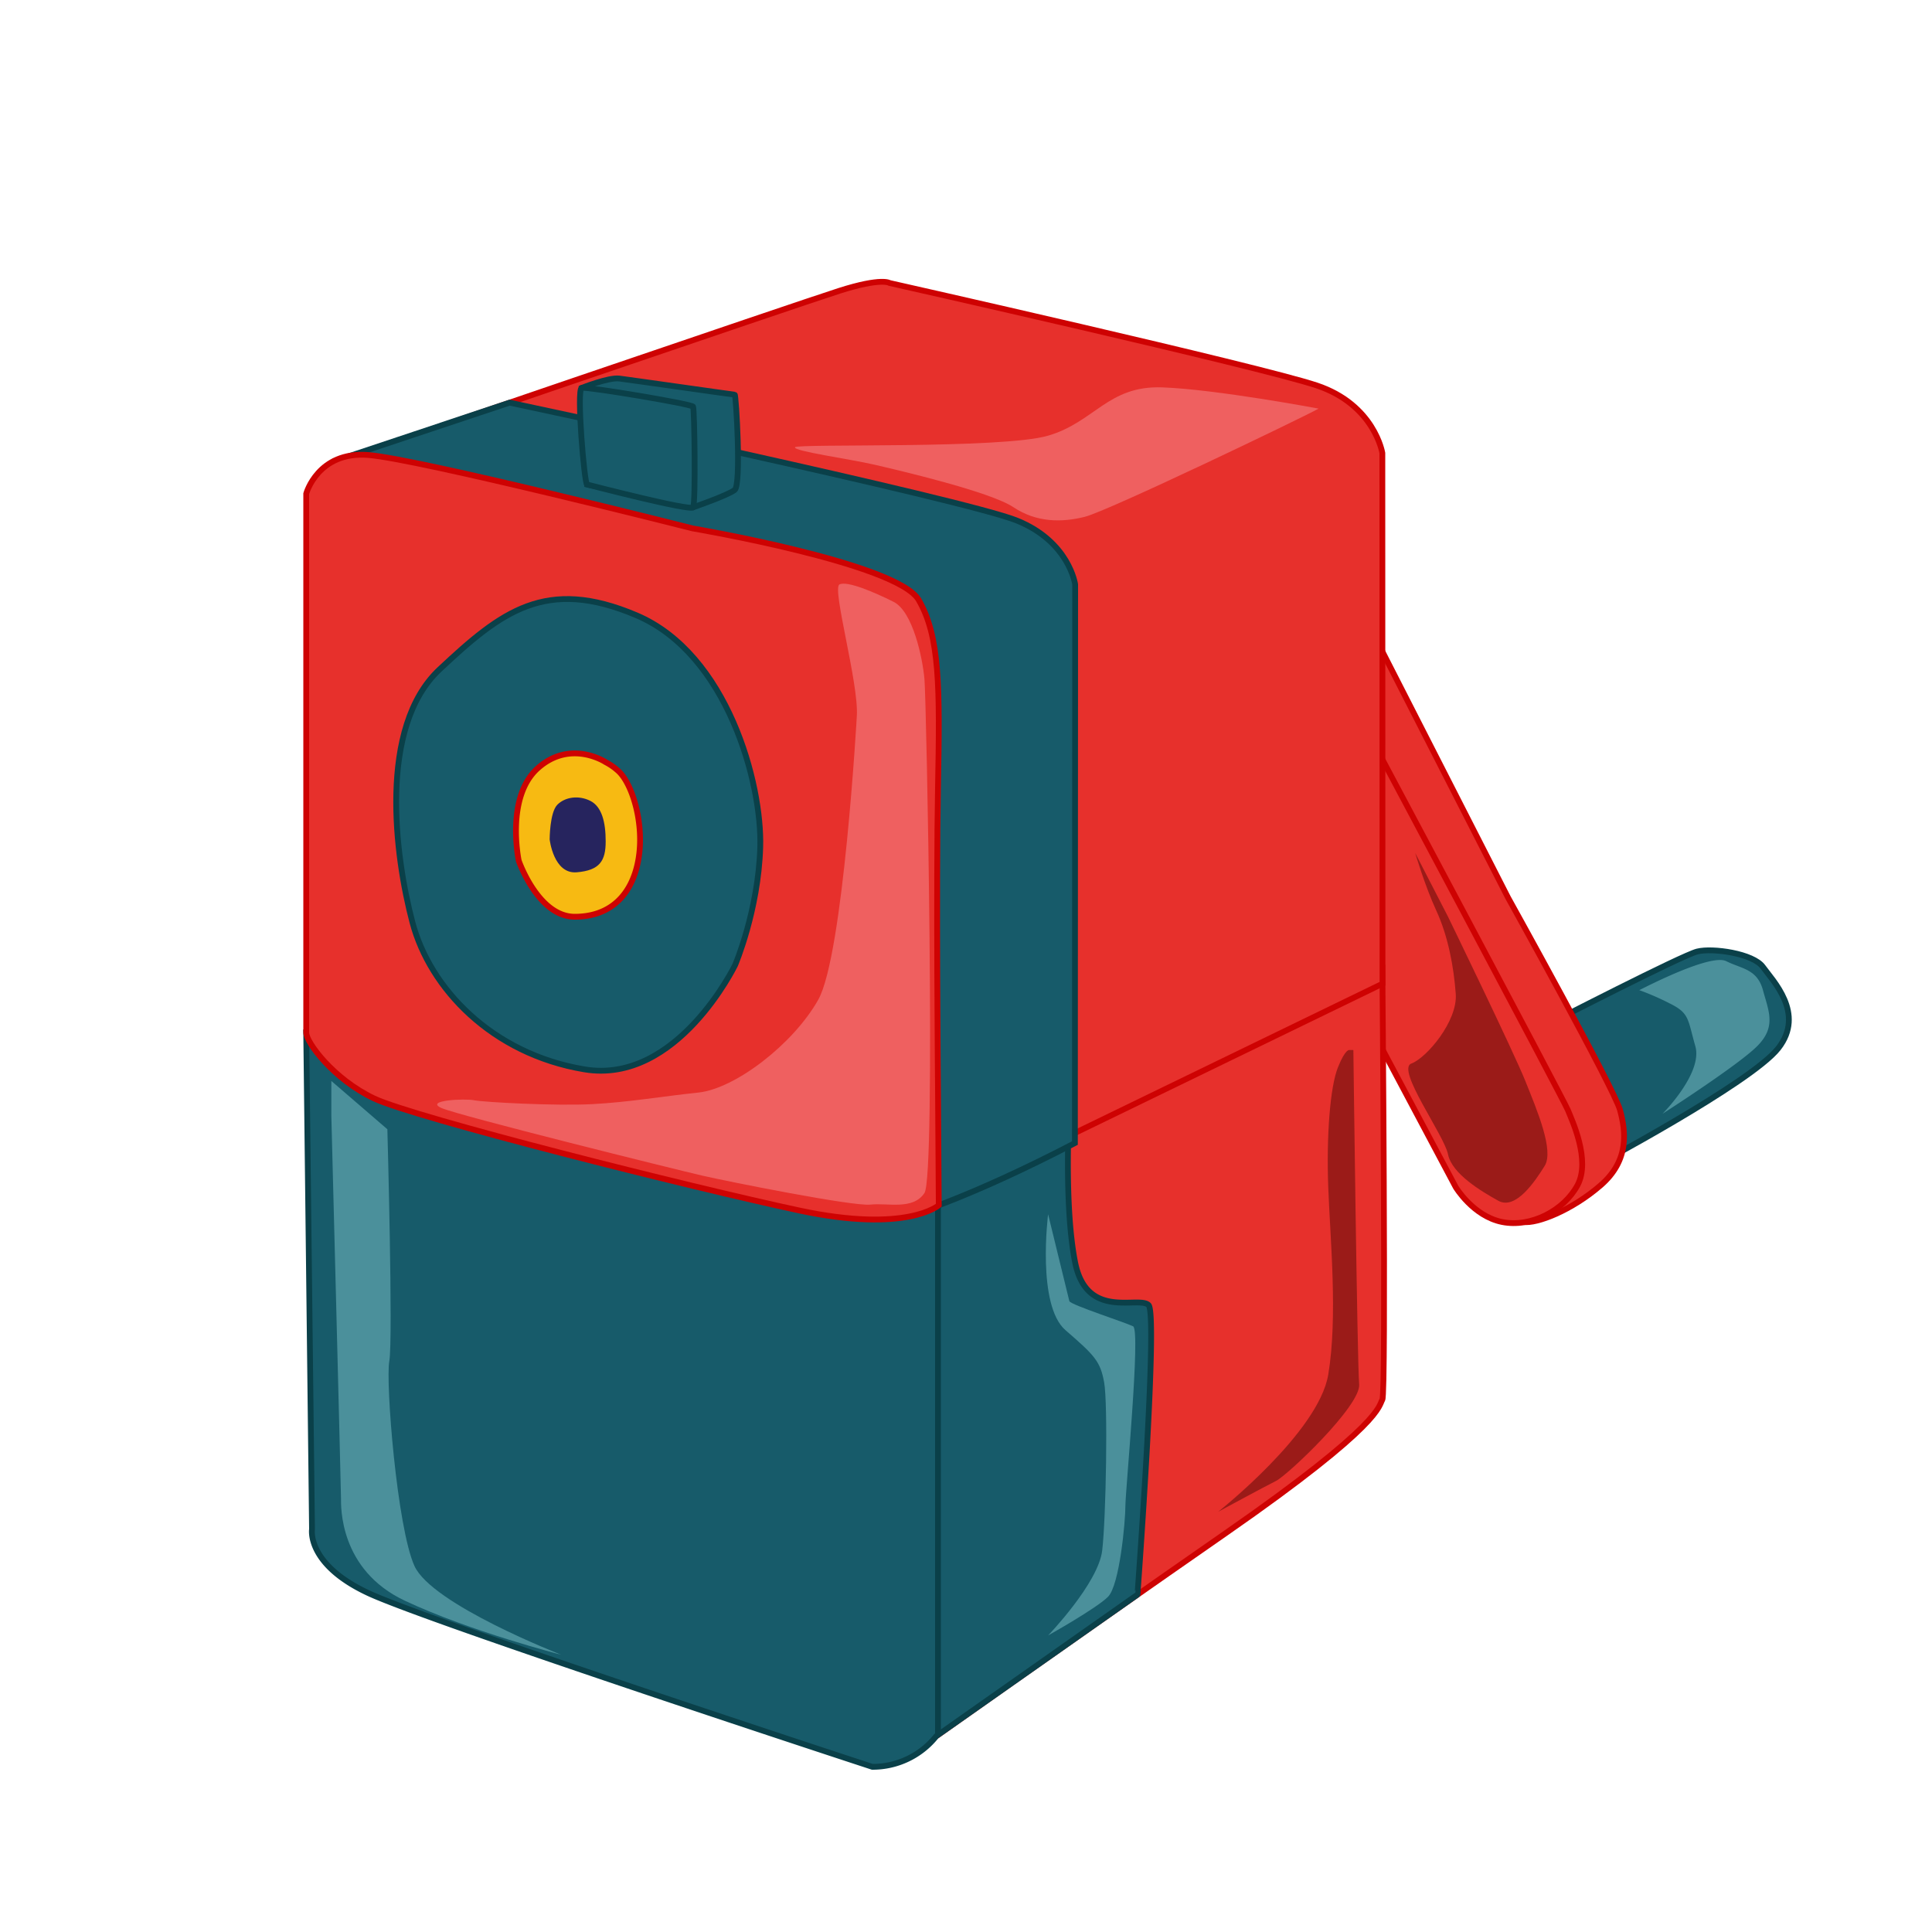 <svg id="Layer_2" data-name="Layer 2" xmlns="http://www.w3.org/2000/svg" viewBox="0 0 1000 1000"><defs><style>.cls-1{fill:#175b6a;stroke:#0a4049;}.cls-1,.cls-2,.cls-4{stroke-miterlimit:10;stroke-width:3px;}.cls-2{fill:#e7302c;}.cls-2,.cls-4{stroke:#ce0202;}.cls-3{fill:#4b909b;}.cls-4{fill:#f7ba12;}.cls-5{fill:#26245e;}.cls-6{fill:#9b1b18;}.cls-7{fill:#ef6060;}</style></defs><title>sharpener</title><path class="cls-1" d="M802.5,529.5s68-35,76-37,29,1,34,8,22,24,8,42-97,62-97,62Z"/><path class="cls-2" d="M708.5,323.5l72,141s55,99,58,110,5,26-10,39-33,20-40,19-59-102-59-102l-44-131Z"/><path class="cls-2" d="M703.5,370.5s106,199,108,204,12,26,5,39-24,22-39,19-24-18-24-18l-84-158Z"/><path class="cls-2" d="M715.5,500.5s2,221,0,224,1,12-81,69-161,113-161,113h-24l-6-302,268-105Z"/><path class="cls-1" d="M158.5,534.5l3,257s-3,18,29,33,261,90,261,90a42.11,42.11,0,0,0,33.11-15.86l104.13-73.23S599.5,680.5,594.5,675.5s-32,8-38-22-3-80-3-80Z"/><path class="cls-2" d="M715.58,509.17,715.5,234.5s-4-25-34-35-221-53-221-53-4-3-26,4-253,86-253,86v51l254,167,80,94,16,50Z"/><path class="cls-1" d="M556.37,591.65l.13-289.15s-3-22-30-33-262.75-61.09-262.75-61.09L176.5,237.5l218,75,73,38,5,278S502.24,619.8,556.37,591.65Z"/><path class="cls-1" d="M303.87,250.78l54.88,11.81s18.07-6.25,21.54-9,.69-49.32,0-49.32-54.19-7.65-59.75-8.34-19.45,4.86-19.45,4.86Z"/><path class="cls-1" d="M303.87,250.78s53.49,13.9,54.88,11.81.7-50.71,0-52.1-54.88-10.42-57.66-9.73S302.48,250.78,303.87,250.78Z"/><line class="cls-1" x1="485.5" y1="623.5" x2="485.5" y2="898.5"/><path class="cls-2" d="M158.5,534.5v-279s6-22,32-20,168,38,168,38,106,18,117,37,11,45,10,97,0,156,0,156l.41,60.33S469.5,638.5,413.5,626.5s-199-48-220-58S158.5,539.5,158.5,534.5Z"/><path class="cls-3" d="M848.5,512.5c4-2,37-19,45-15s16,4,19,15,7,19-3,29-49,35-49,35,21-21,17-35-3-17-13-22A136.9,136.9,0,0,0,848.5,512.5Z"/><path class="cls-1" d="M380.5,499.5s-30,62-78,54-80-42-89-76-18-101,14-131,55-48,102-28,65,87,64,120S380.5,499.5,380.5,499.5Z"/><path class="cls-4" d="M313.5,394.5s-18-12-35,3-10,48-10,48,10,29,29,29,30-12,33-30-3-38-10-45A30.3,30.3,0,0,0,313.5,394.5Z"/><path class="cls-5" d="M284.5,434.5s2,18,14,17,15-6,15-16-2-18-8-21-13-2-17,2S284.5,434.5,284.5,434.5Z"/><path class="cls-3" d="M171.5,577.5s5,194,5,198-1,37,33,53,81,28,81,28-67-26-76-46-15-95-13-106-1-120-1-120l-29-25Z"/><path class="cls-3" d="M553.5,673.5c1,2,29,11,33,13s-4,85-4,93-3,41-9,47-31,20-31,20,26-27,28-44,3-76,1-87-5-14-20-27-9-60-9-60Z"/><path class="cls-6" d="M700.5,543.5s2,162,3,173-37,47-43,50-30,16-30,16,52-41,57-71,1-70,0-97,1-52,5-62,6-9,6-9Z"/><path class="cls-7" d="M443.5,370.5s-7,124-20,147-43,46-62,48-36,5-55,6-56-1-61-2-26,0-17,4,122,32,135,35,78,16,87,15,22,3,28-6,1-255,0-266-6-35-16-40-24-11-28-9S444.5,353.5,443.5,370.5Z"/><path class="cls-7" d="M682.5,211.5c-9,5-109,53-121,56s-25,3-37-5-59-19-72-22-42-7-41-9,107,1,131-6,31-26,59-25S682.5,211.5,682.5,211.5Z"/><path class="cls-6" d="M749.5,474.5s34,70,40,85,15,36,10,44-15,23-24,18-24-14-26-24-27-44-19-47,24-22,23-36-4-30-10-43-11-30-11-30Z"/></svg>